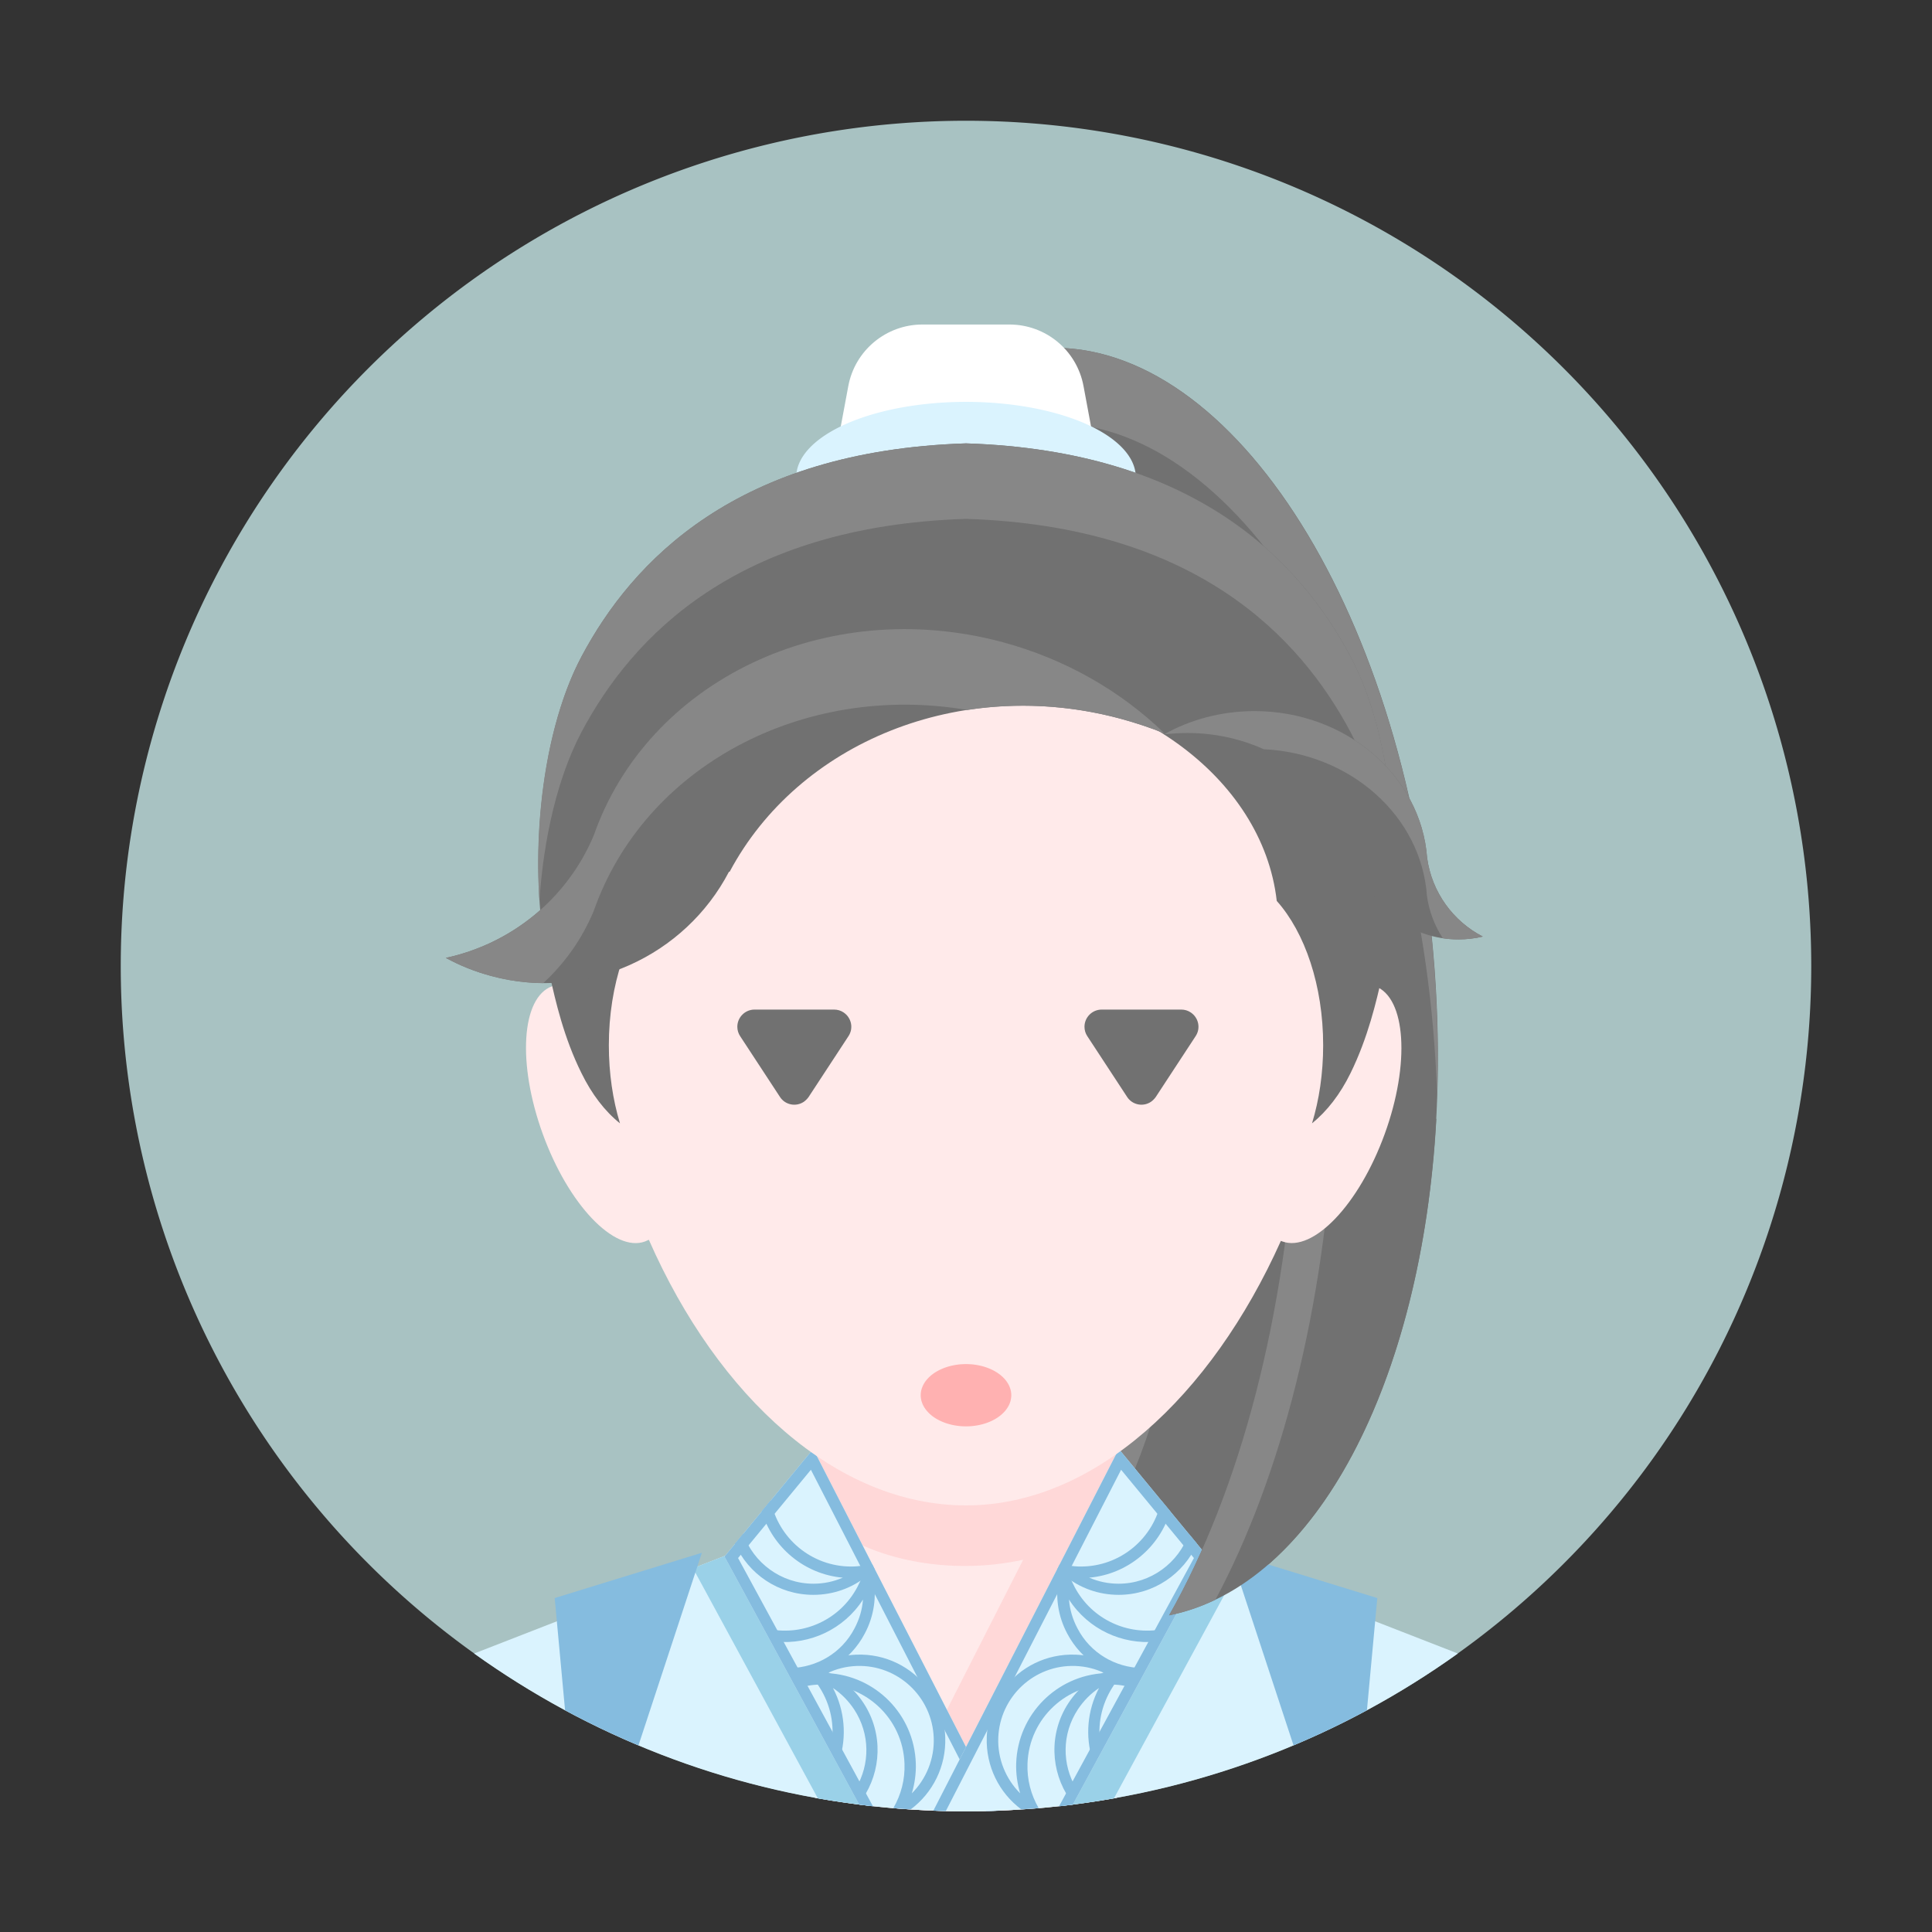 <svg t="1735382067347" class="icon" viewBox="0 0 1024 1024" version="1.1" xmlns="http://www.w3.org/2000/svg" p-id="19500" id="mx_n_1735382067349" width="200" height="200"><rect x="0" y="0" width="1024" height="1024" fill="#333333" stroke="none"/><path d="M512 512m-448 0a448 448 0 1 0 896 0 448 448 0 1 0-896 0Z" fill="#A8C2C2" p-id="19501" data-spm-anchor-id="a313x.search_index.0.i59.4b053a81IgcmTk" class=""></path><path d="M528 831.5c72.5-35.8 117.4-177.7 103-342.3-11.6-132.7-58.6-244.2-117.1-294.3 11.5-5.6 23.6-9.1 36.1-10.2 99.6-8.7 193.5 134.9 209.7 320.7C776 691.3 708.5 849 608.9 857.7c-27.9 2.4-55.4-7.1-80.9-26.2z" fill="#717171" p-id="19502"></path><path d="M633.4 569.9c3.6 123.3-26.3 229-75.3 279.2-10.3-4.4-20.3-10.3-30.1-17.6 60.3-29.8 101.5-133.1 105.4-261.6z m-90.8-344.3c-9.2-11.9-18.8-22.2-28.8-30.7 11.5-5.6 23.6-9.1 36.1-10.2 99.6-8.7 193.5 134.9 209.7 320.7 2.2 25.6 2.9 50.6 2.1 74.8-0.4-11.5-1.1-23-2.1-34.8C743.5 359.6 649.6 216 550 224.7c-2.5 0.2-4.9 0.5-7.4 0.9z" fill="#878787" p-id="19503"></path><path d="M592 952.9c-26 4.7-52.7 7.1-80 7.1-27.3 0-54-2.4-80-7.1V741h160v211.9z" fill="#FFEAEA" p-id="19504"></path><path d="M537.1 959.3c-8.3 0.5-16.7 0.7-25.1 0.7-12.4 0-24.6-0.5-36.7-1.5l67-131.8c-9.7 2.1-20 3.3-30.8 3.3-33.4 0-62.7-11-79.5-27.5V741h160v60.4c-1.8 1.8-3.7 3.6-5.7 5.3l5.7 4.4v47l-54.9 101.2z" fill="#FFD8D8" p-id="19505"></path><path d="M251.3 876.4L432 806l29.6 151.2c-77.9-8.7-149.7-37.4-210.3-80.8z m310.9 80.8L592 806l180.7 70.4c-60.6 43.4-132.6 72.1-210.5 80.8z" fill="#DAF3FE" p-id="19506"></path><path d="M461.6 957.2c-9.5-1.1-18.8-2.4-28.1-4l-66.2-122 55.6-21.6 15.9 31.2 22.8 116.4z m128.8-4c-9.3 1.6-18.8 3-28.3 4.1l23-116.4 15.9-31.3 55.6 21.6-66.2 122z" fill="#9AD1E8" p-id="19507"></path><path d="M724.5 906.5c-12.6 6.8-25.6 13-38.9 18.6L652 823l78 24-5.5 59.5z m-386.1 18.6c-13.3-5.6-26.3-11.8-38.9-18.6L294 847l78-24-33.6 102.1z" fill="#85BCDF" p-id="19508"></path><path d="M455.4 956.5c18.6 2.3 37.5 3.5 56.6 3.5 5.8 0 11.5-0.1 17.3-0.3L431 768l-47 57 71.4 131.5z" fill="#DAF3FE" p-id="19509"></path><path d="M393.9 812.9l-4.4 5.3c7.1 16 23 27.1 41.6 27.1 10.6 0 20.6-3.6 28.7-10.2l3.9-3.2-1.4-2.8-4.8 0.7c-2.1 0.3-4.2 0.5-6.3 0.5-21.2 0-38.8-15.1-42.7-35.1l-4.8 5.8c5.7 19.1 22.6 33.4 43 35.2-4.9 2.1-10.1 3.2-15.6 3.2-17.1 0-31.8-11.1-37.2-26.5zM453.7 947.7l3.3 5.9c10.2-14.7 11.2-34.8 0.8-50.8-5.8-8.9-14.3-15.3-24.1-18.5l-4.8-1.6-1.6 2.7 3.2 3.7c1.4 1.6 2.7 3.3 3.8 5.1 6.1 9.5 8.1 20.4 6.4 30.7l4.3 7.7c3.8-12.2 2.8-25.9-3.5-37.9 4.4 2.9 8.2 6.8 11.2 11.3 8.6 13.1 8.4 29.2 1 41.7z" fill="#85BCDF" p-id="19510"></path><path d="M473.4 958.3c2.9 0.3 6 0.5 9.3 0.7 11.8-8.8 18.8-22.9 18.3-38.1-0.1-4.2-0.9-8.2-2.1-12.1l-7-13.7c-8.6-11.5-22.5-18.7-38-18.1-10.6 0.4-20.5 4.3-28.3 11.2l-2.9 2.5 1.9 3.4 3.5-0.6c2.1-0.4 4.2-0.6 6.3-0.7 24-0.8 44.2 17.9 45 42 0.3 8.4-1.8 16.4-5.9 23.5h-0.1zM454 883c21.8-0.8 40.1 16.3 40.9 38.1 0.4 11.2-4 21.8-11.6 29.4 1.5-5.1 2.3-10.5 2.1-16-0.9-25.8-21.4-46.4-46.8-47.7 4.7-2.3 10-3.6 15.4-3.8z" fill="#85BCDF" p-id="19511"></path><path d="M418.9 884.1l3.1 5.8c14.9-1.3 28.8-9.8 36.3-24 5-9.3 6.5-19.9 4.5-30.1l-1-5h-3.2l-1.6 4.6c-0.7 2-1.6 3.9-2.6 5.8-9.2 17.3-28.3 25.8-46.6 22.3l3.5 6.6c17.9 1.7 35.9-6.5 46.1-22.3-0.4 5.3-1.9 10.4-4.5 15.3-6.8 13.1-20.1 20.7-34 21z" fill="#85BCDF" p-id="19512"></path><path d="M522.7 959.9c2.2-0.1 4.4-0.1 6.6-0.2L431 768l-47 57 71.4 131.5c2.4 0.3 4.9 0.6 7.3 0.9l-71.5-131.6 38.6-46.8 92.9 180.9z" fill="#85BCDF" p-id="19513"></path><path d="M568.6 956.5c-18.6 2.3-37.5 3.5-56.6 3.5-5.8 0-11.5-0.1-17.3-0.3L593 768l47 57-71.4 131.5z" fill="#DAF3FE" p-id="19514"></path><path d="M630.1 812.9l4.4 5.3c-7.1 16-23 27.1-41.6 27.1-10.6 0-20.6-3.6-28.7-10.2l-3.9-3.2 1.4-2.8 4.8 0.7c2.1 0.3 4.2 0.5 6.3 0.5 21.2 0 38.8-15.1 42.7-35.1l4.8 5.8c-5.7 19.1-22.6 33.4-43 35.2 4.9 2.1 10.1 3.2 15.6 3.2 17.1 0 31.8-11.1 37.2-26.5zM570.3 947.7l-3.3 5.9c-10.2-14.7-11.2-34.8-0.8-50.8 5.8-8.9 14.3-15.3 24.1-18.5l4.8-1.6 1.6 2.7-3.2 3.7c-1.4 1.6-2.7 3.3-3.8 5.1-6.1 9.5-8.1 20.4-6.4 30.7l-4.3 7.7c-3.8-12.2-2.8-25.9 3.5-37.9-4.4 2.9-8.2 6.8-11.2 11.3-8.6 13.1-8.4 29.2-1 41.7z" fill="#85BCDF" p-id="19515"></path><path d="M550.6 958.3c-2.9 0.3-6 0.5-9.3 0.7-11.8-8.8-18.8-22.9-18.3-38.1 0.1-4.2 0.9-8.2 2.1-12.1l7-13.7c8.6-11.5 22.5-18.7 38-18.1 10.6 0.4 20.5 4.3 28.3 11.2l2.9 2.5-1.9 3.4-3.5-0.6c-2.1-0.4-4.2-0.6-6.3-0.7-24-0.8-44.2 17.9-45 42-0.3 8.4 1.8 16.4 5.9 23.5h0.1zM570 883c-21.8-0.8-40.1 16.3-40.9 38.1-0.4 11.2 4 21.8 11.6 29.4-1.5-5.1-2.3-10.5-2.1-16 0.9-25.8 21.4-46.4 46.8-47.7-4.7-2.3-10-3.6-15.4-3.8z" fill="#85BCDF" p-id="19516"></path><path d="M605.1 884.1l-3.1 5.8c-14.9-1.3-28.8-9.8-36.3-24-5-9.3-6.5-19.9-4.5-30.1l1-5h3.2l1.6 4.6c0.7 2 1.6 3.9 2.6 5.8 9.2 17.3 28.3 25.8 46.6 22.3l-3.5 6.6c-17.9 1.7-35.9-6.5-46.1-22.3 0.4 5.3 1.9 10.4 4.5 15.3 6.8 13.1 20.1 20.7 34 21z" fill="#85BCDF" p-id="19517"></path><path d="M501.3 959.9c-2.2-0.1-4.4-0.1-6.6-0.2L593 768l47 57-71.4 131.5c-2.4 0.3-4.9 0.6-7.3 0.9l71.5-131.6-38.6-46.8-92.9 180.9z" fill="#85BCDF" p-id="19518"></path><path d="M488.9 172H535c19.3 0 35.8 13.7 39.3 32.7l15.1 81c4 21.7-10.3 42.6-32 46.6-2.4 0.4-4.9 0.7-7.3 0.7h-76.3c-22.1 0-40-17.9-40-40 0-2.5 0.2-4.9 0.7-7.3l15.1-81c3.5-19 20.1-32.7 39.3-32.7z" fill="#FFFFFF" p-id="19519"></path><path d="M422 253a90 40 0 1 0 180 0 90 40 0 1 0-180 0Z" fill="#DAF3FE" p-id="19520"></path><path d="M761.3 593c-7.6 139.1-63.7 247.6-141.6 263.1C657 790.4 682 697.5 687.1 593h74.2z" fill="#717171" p-id="19521"></path><path d="M644.2 847.9c-7.9 3.8-16.1 6.6-24.6 8.3C657 790.4 682 697.5 687.1 593h20c-4.9 100.2-28.1 189.7-62.9 254.9z" fill="#878787" p-id="19522"></path><path d="M312.2 527.4c-4.7-127 96.7-224.4 199.7-224.4 102.5 0 204.1 98.9 200 222.7 6.1-3.6 11.9-4.8 17-3 16.3 6 18.6 41.1 5 78.4-13.6 37.4-37.9 62.8-54.2 56.9-0.3-0.1-0.6-0.2-0.8-0.3-37 82.5-99.1 140.2-166.9 140.2-68.3 0-131.3-57.1-168.1-140.8-0.6 0.3-1.3 0.6-2 0.9-16.3 6-40.6-19.5-54.2-56.9-13.6-37.4-11.4-72.5 5-78.4 5.7-2 12.5-0.2 19.5 4.7z" fill="#FFEAEA" p-id="19523"></path><path d="M348 476.7c-15.3 16.7-25.3 45.1-25.3 77.3 0 14.9 2.1 28.9 5.9 41.4-8.1-6.5-14.9-15.4-20.4-26.6-9.4-18.9-13.8-38.4-16.7-51.4-12.4-55.6-5.8-126.9 16.7-169.4 27-50.8 82.4-109.1 203.8-113 121.4 3.9 176.8 62.2 203.8 113 22.6 42.5 29.2 113.7 16.7 169.4-2.9 13-7.4 32.5-16.7 51.4-5.5 11.2-12.4 20.1-20.4 26.6 3.8-12.5 5.9-26.5 5.9-41.4 0-31.7-9.7-59.8-24.6-76.5-7.5-65.9-78.2-117.5-164.4-117.5-85.8 0-156.4 51.2-164.3 116.7z" fill="#717171" p-id="19524"></path><path d="M285.9 477.6c-3.1-46.7 4.8-96.8 22.3-129.6 27-50.8 82.4-109.1 203.8-113 121.4 3.9 176.8 62.2 203.8 113 17.5 32.8 25.4 82.9 22.3 129.6-2.2-33.7-9.8-66.1-22.3-89.6-27-50.8-82.4-109.1-203.8-113-121.4 3.9-176.8 62.2-203.8 113-12.5 23.6-20.1 56-22.3 89.6z" fill="#878787" p-id="19525"></path><path d="M386.4 462c-23.3 44.7-75.3 68.9-126 55.3-8.6-2.3-16.6-5.5-24.1-9.6 34.4-7.4 64.2-31.1 78.4-64.9 28.7-82 122.9-127.5 216.5-102.5 33.8 9.1 63.1 26.2 86 48.4-7.5-3-15.3-5.6-23.4-7.8-85.1-22.8-170.7 12.8-207.1 81.2l-0.3-0.1z" fill="#717171" p-id="19526"></path><path d="M287.9 521.1c-9.1-0.1-18.3-1.3-27.5-3.8-8.6-2.3-16.6-5.5-24.1-9.6 34.4-7.4 64.2-31.1 78.4-64.9 28.7-82 122.9-127.5 216.5-102.5 33.8 9.1 63.1 26.2 86 48.4-7.5-3-15.3-5.6-23.4-7.8-27.5-7.4-55.1-8.6-81.1-4.6-87.2-14.8-171.2 30-198 106.5-6.2 14.9-15.4 27.8-26.8 38.3z" fill="#878787" p-id="19527"></path><path d="M719.3 454.8h-0.2c-8.8-37.9-45.6-66.3-89.8-66.3-4.2 0-8.3 0.3-12.3 0.7 13.9-7.8 30.4-12.3 47.9-12.3 48.5 0 88.3 34.3 91.5 77.8 2.5 18.2 13.8 33.6 29.5 41.7-4.1 1-8.5 1.5-12.9 1.5-26.2 0.1-48.2-18.4-53.7-43.1z" fill="#717171" p-id="19528"></path><path d="M669.8 397.1c-12.2-5.5-26-8.6-40.5-8.6-4.2 0-8.3 0.3-12.3 0.7 13.9-7.8 30.4-12.3 47.9-12.3 48.5 0 88.3 34.3 91.5 77.8 2.5 18.2 13.8 33.6 29.5 41.7-4.1 1-8.5 1.5-12.9 1.5-2.8 0-5.6-0.2-8.3-0.6-4.3-6.7-7.3-14.3-8.4-22.6-3-41.9-40.2-75.4-86.5-77.6z" fill="#878787" p-id="19529"></path><path d="M612.6 581.4c-0.7 1-1.6 1.9-2.6 2.6-4.2 2.8-9.9 1.6-12.6-2.6l-21.1-32.2c-1-1.5-1.5-3.2-1.5-5 0-5 4.1-9.1 9.1-9.1h42.2c1.8 0 3.5 0.5 5 1.5 4.2 2.8 5.4 8.4 2.6 12.6l-21.1 32.2z m-184 0c-0.7 1-1.6 1.9-2.6 2.6-4.2 2.8-9.9 1.6-12.6-2.6l-21.1-32.2c-1-1.5-1.5-3.2-1.5-5 0-5 4.1-9.1 9.1-9.1h42.2c1.8 0 3.5 0.5 5 1.5 4.2 2.8 5.4 8.4 2.6 12.6l-21.1 32.2z" fill="#717171" p-id="19530"></path><path d="M488 739.5a24 16.5 0 1 0 48 0 24 16.5 0 1 0-48 0Z" fill="#FFB1B1" p-id="19531"></path></svg>